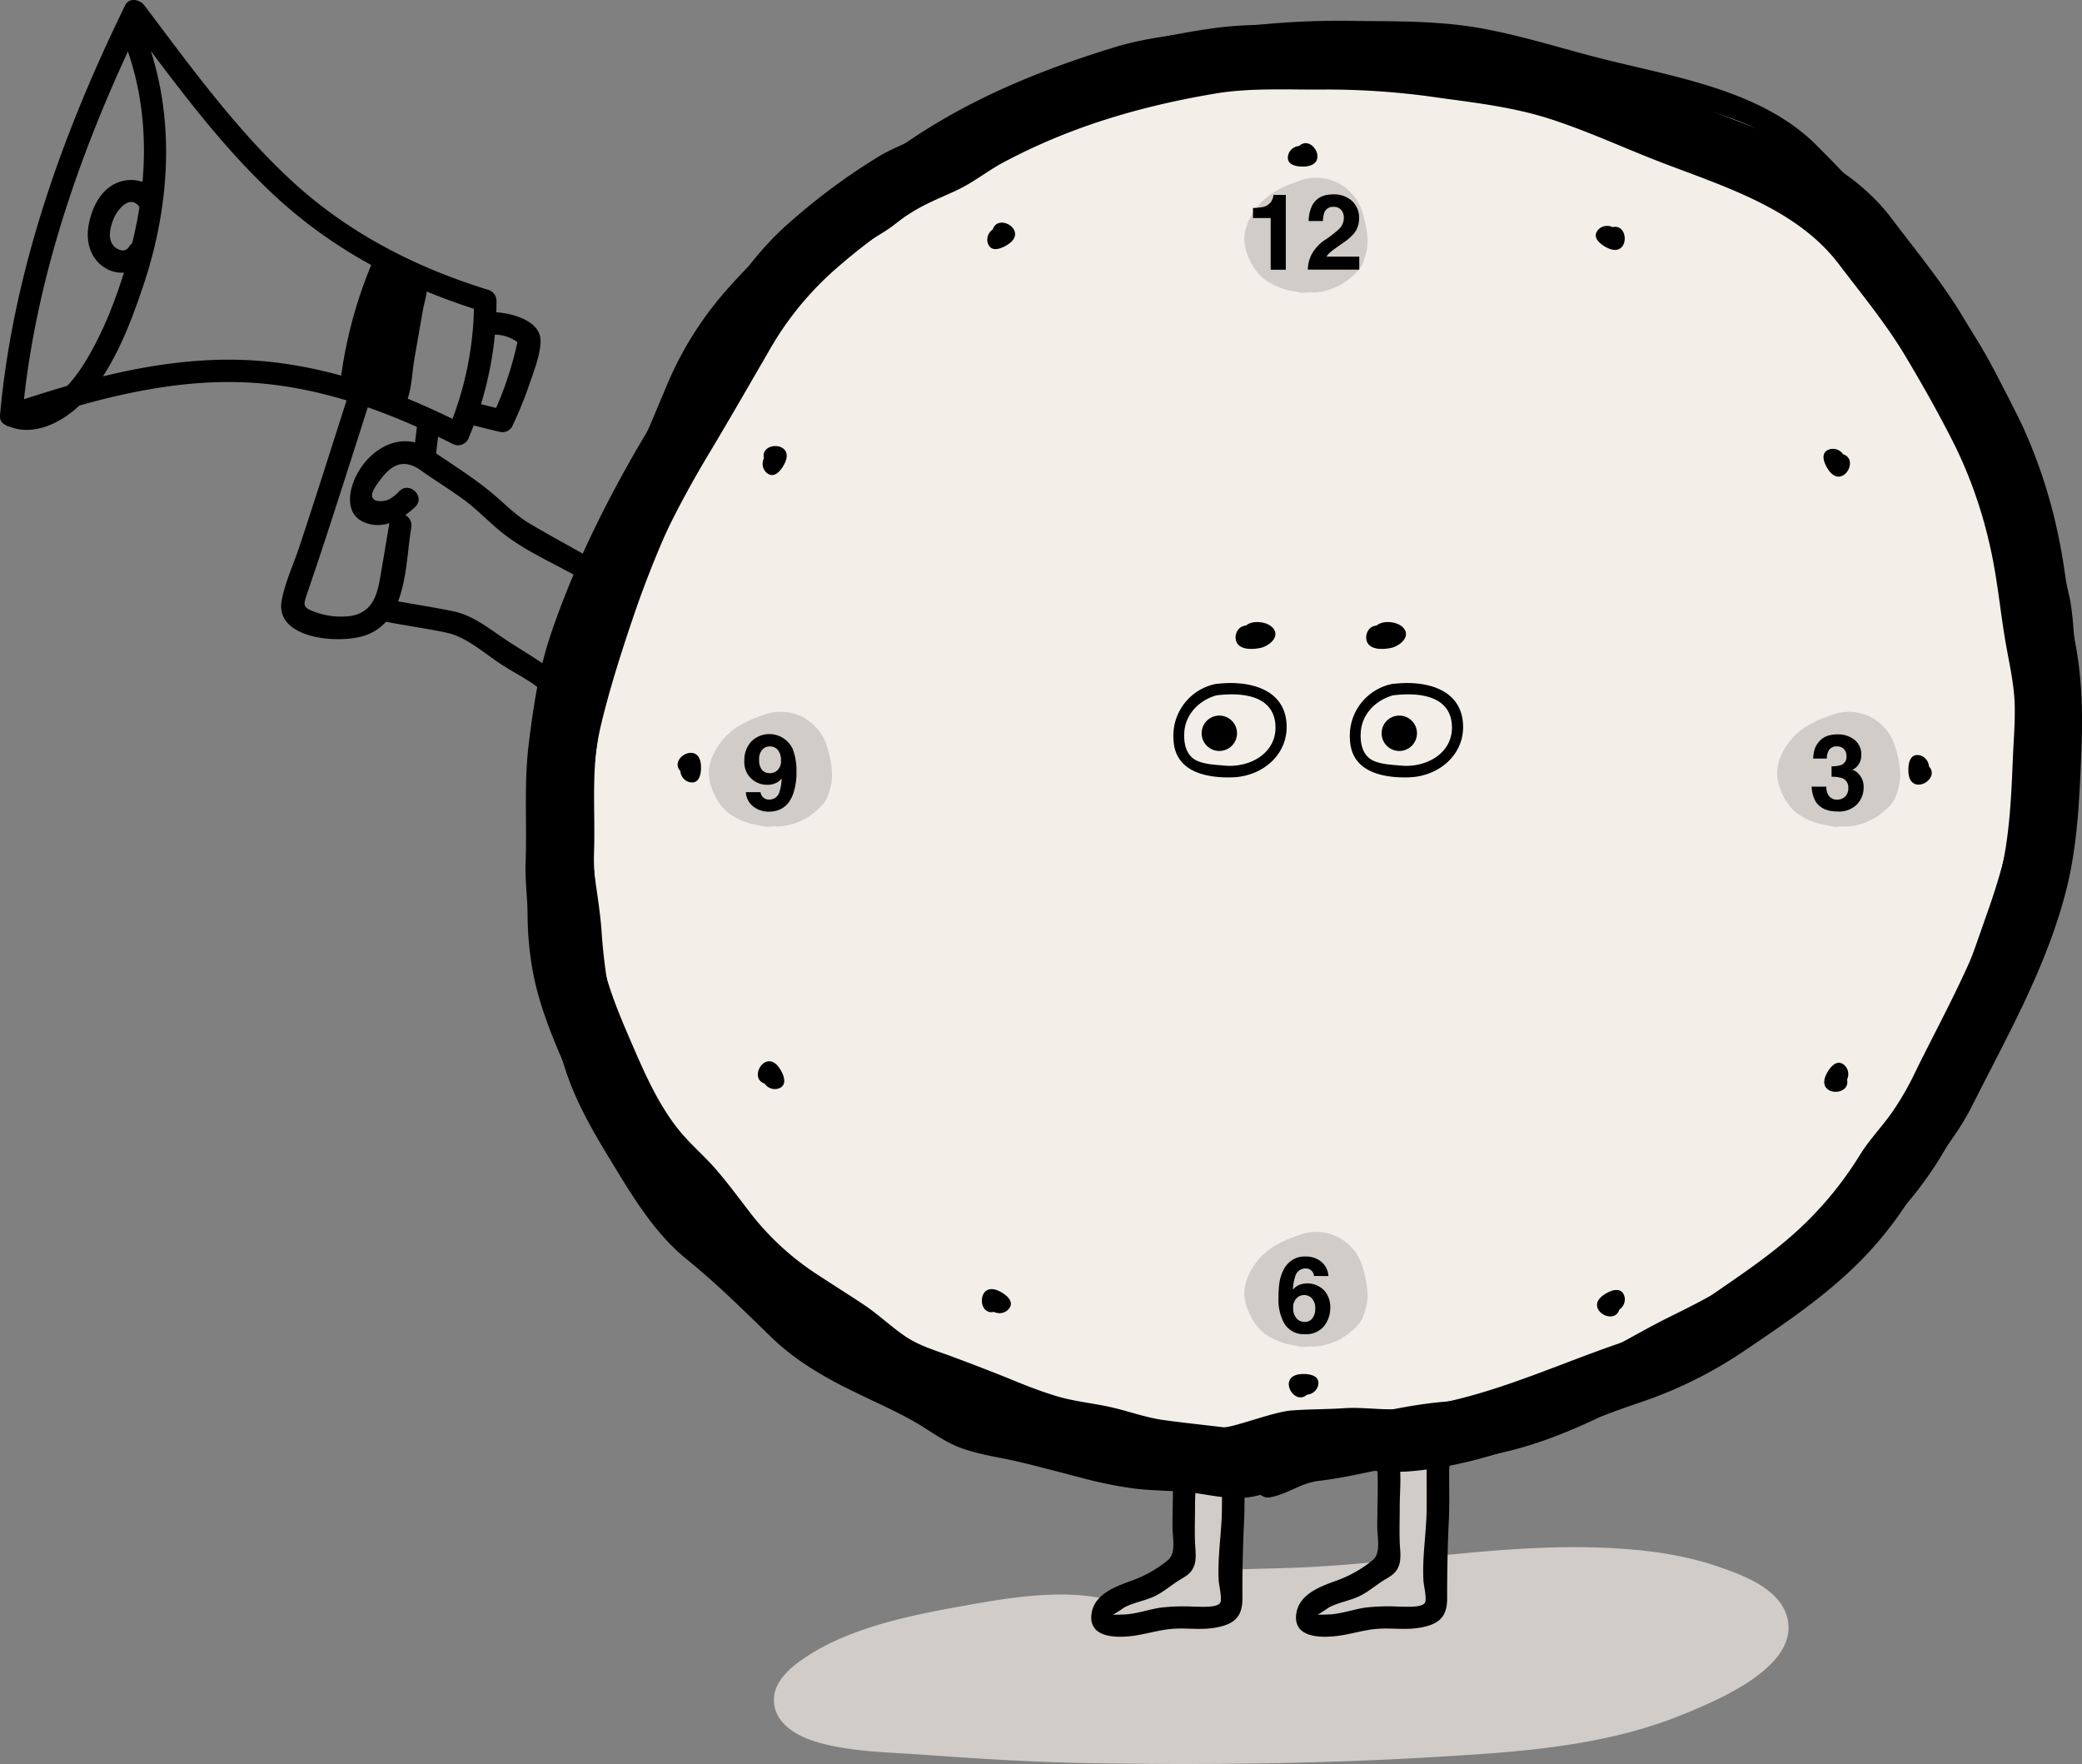 <svg xmlns="http://www.w3.org/2000/svg" viewBox="0 0 557.74 472.53"><rect x="0" y="0" width="557.74" height="472.53" fill="#808080" stroke="none"/><defs><style>.cls-1{fill:#d1ccc7;}.cls-2{fill:#f3eee8;}.cls-3{fill:none;}</style></defs><title>clock-2</title><g id="圖層_1" data-name="圖層 1"><path class="cls-1" d="M298.75,432.14C277,424.86,194.45,443.22,213,460.53c6,5.58,26.72,5.88,35.53,6.62,19.65,1.65,40,2.37,59.85,2.22,39.31-.31,82-.1,120.33-6.49,17.61-2.95,64.77-22,40.56-35.94-29.7-17.1-83.6-6.29-118-4.18-13.72.84-48.13-.49-55.41,8.75"/><path class="cls-1" d="M299.54,429.24c-13.17-4.19-29.27-1.28-42.52,1.11-14.26,2.57-30.9,6-42.89,14.74-3.42,2.47-6.95,6-6.81,10.53.19,6.12,6.31,9.5,11.47,11,9,2.65,18.72,2.72,28,3.38,14.73,1.06,29.43,2,44.21,2.27,30.59.55,61.43.24,92-1.55,22.69-1.33,46.22-2.69,67.5-11.34,9.15-3.73,32.77-13.23,28-27-2.52-7.22-12.07-10.65-18.59-12.86-10.28-3.48-21.31-4.64-32.11-5-26.22-.81-52,4.06-78.15,5.3-10.33.5-20.68.35-31,1.37-8,.79-19.25,1.58-24.93,8.18-2.5,2.91,1.72,7.17,4.25,4.24,4.53-5.28,14.29-5.79,20.68-6.42,8.75-.87,17.55-1,26.33-1.2,19.12-.53,38.11-3.55,57.19-4.83,20-1.35,42.53-2.36,61.26,6.12,4.84,2.19,12.47,5.91,8.17,12-3.84,5.45-11,8.9-16.8,11.69-17.44,8.36-35.91,10.8-55,12.51-26.72,2.38-53.58,2.6-80.39,2.78-25.66.18-51.05-.92-76.65-2.54-4.2-.26-36.36-1.48-27.84-11.43,3.81-4.45,10.56-6.89,15.87-8.85a158.92,158.92,0,0,1,23.67-6.53,170.06,170.06,0,0,1,24.72-3.28c6.2-.32,12.83-.54,18.82,1.37,3.69,1.17,5.27-4.62,1.59-5.79Z"/><path class="cls-1" d="M316.19,385.12a24,24,0,0,0-.05,3.79c.24,1.39.91,2.32,1,3.78.2,2.93,0,6,0,8.91,0,3.65,0,7.29,0,10.94,0,2,.8,5.4-.66,6.9-.76.77-2.12,1-3.07,1.54-1.77,1-3.14,2.74-5,3.66-3.22,1.61-7.08,2.13-10.18,4.14-2,1.32-4.85,5.69-1,6.52a23.22,23.22,0,0,0,7.53-.28c2.79-.51,5.77-1.55,8.56-1.7,2.17-.12,4.42,0,6.6,0a21.72,21.72,0,0,0,4.77-.21c1.09-.24,3.94-.66,4.61-1.56,1.08-1.45.09-7.76.09-9.61,0-6.2.95-11.9.95-18.14,0-3.15,0-6.31,0-9.47a24.28,24.28,0,0,1,.21-4.68c.35-1.88,1.26-3.41.64-5.39-2-.58-4.88-.1-7-.1-1.85,0-4.22-.36-6,.16l-.16.78"/><path d="M313.19,385.12c-.17,3.62.95,6.67,1,10.23.11,4.5-.1,9-.1,13.54,0,3,1.06,7.07-1.2,9a32.58,32.58,0,0,1-9.7,5.51c-4.43,1.59-10.33,3.7-10.83,9.25-.54,6,6.43,6.07,10.63,5.61,4-.45,7.87-1.85,12-2,3.53-.14,7,.36,10.53-.25,5-.88,7.34-2.75,7.31-7.93-.05-6.91.11-13.65.44-20.58.21-4.38.08-8.78.1-13.16,0-3.73,1.3-7.17.74-10.87a2.9,2.9,0,0,0-2.1-2.1,45.66,45.66,0,0,0-14.57.07,2.89,2.89,0,0,0-2.09,2.09l-.16.79c-.78,3.76,5,5.38,5.78,1.59l.16-.78L319,387.23a40.17,40.17,0,0,1,11.38-.06l-2.1-2.1c.41,2.7-.95,6.43-.95,9.28,0,3.46.05,6.94,0,10.4-.12,6.26-1.22,12.52-.84,18.78.07,1.17,1,4.94.36,5.84-.9,1.36-5.36,1-6.93,1a54.08,54.08,0,0,0-9.09.27c-3.08.49-6,1.54-9.15,1.8-.22,0-3.64.2-3.65,0,0,.35,3.25-1.91,3.06-1.81,2.52-1.37,5.51-1.79,8.1-3s4.72-3.18,7.12-4.6c1.67-1,2.86-1.7,3.58-3.61s.32-4.19.24-6.24c-.12-3.22,0-6.46,0-9.68,0-3.54.4-7.2,0-10.73-.29-2.69-1.1-4.8-1-7.57.18-3.86-5.82-3.85-6,0Z"/><path class="cls-1" d="M371,385.12a24,24,0,0,0,0,3.79c.25,1.39.92,2.32,1,3.78.2,2.93,0,6,0,8.91v10.94c0,2,.8,5.4-.67,6.9-.76.77-2.12,1-3.07,1.54-1.76,1-3.13,2.74-5,3.66-3.23,1.61-7.09,2.13-10.18,4.14-2,1.32-4.85,5.69-1,6.52a23.29,23.29,0,0,0,7.54-.28c2.78-.51,5.76-1.55,8.55-1.7,2.18-.12,4.42,0,6.6,0a21.81,21.81,0,0,0,4.78-.21c1.08-.24,3.93-.66,4.6-1.56,1.08-1.45.1-7.76.1-9.61,0-6.2.94-11.9.94-18.14,0-3.15,0-6.31,0-9.47a25.11,25.11,0,0,1,.21-4.68c.35-1.88,1.27-3.41.64-5.39-2-.58-4.88-.1-7-.1-1.86,0-4.23-.36-6,.16l-.16.78"/><path d="M368,385.12c-.17,3.62,1,6.67,1.05,10.23.11,4.5-.1,9-.1,13.54,0,3,1.06,7.07-1.2,9a32.76,32.76,0,0,1-9.71,5.51c-4.43,1.59-10.32,3.7-10.83,9.25-.54,6,6.43,6.07,10.63,5.61s7.88-1.85,12-2c3.52-.14,7,.36,10.52-.25,5-.88,7.34-2.75,7.31-7.93,0-6.91.11-13.65.44-20.58.21-4.38.09-8.78.1-13.16,0-3.73,1.3-7.17.74-10.87a2.91,2.91,0,0,0-2.09-2.1,45.65,45.65,0,0,0-14.57.07,2.89,2.89,0,0,0-2.1,2.09l-.16.79c-.78,3.76,5,5.38,5.78,1.59l.17-.78-2.1,2.09a40.17,40.17,0,0,1,11.38-.06l-2.09-2.1c.41,2.7-1,6.43-1,9.28,0,3.46.05,6.94,0,10.4-.11,6.26-1.22,12.52-.84,18.78.07,1.17,1,4.94.36,5.84-.9,1.36-5.35,1-6.93,1a54.11,54.11,0,0,0-9.09.27c-3.08.49-6,1.54-9.15,1.8-.22,0-3.64.2-3.65,0,0,.35,3.25-1.91,3.06-1.81,2.52-1.37,5.51-1.79,8.1-3s4.72-3.18,7.13-4.6c1.67-1,2.86-1.7,3.57-3.61s.32-4.19.24-6.24c-.12-3.22,0-6.46,0-9.68,0-3.54.39-7.2,0-10.73-.29-2.69-1.1-4.8-1-7.57.18-3.86-5.82-3.85-6,0Z"/><path class="cls-2" d="M349.22,394.35c-5.9,0-11.13,3.81-17,3.87-7.1.08-12.88-2.18-19.91-2-7.75.17-16.41-1.79-23.88-3.84-9-2.47-18.28-4.61-27.4-6.59-5.37-1.17-9.2-4.4-13.86-7.12-5.29-3.1-11.07-5.61-16.58-8.32-8.71-4.28-14.65-7.23-21.74-14.18-5.44-5.34-10.53-11-16.38-15.92-4.14-3.48-8.71-6.37-12.23-10.54-8-9.47-15.11-21.95-21.12-32.78-4.14-7.44-7.56-19.31-8.36-27.75-.47-4.88-2.11-9.16-2.2-14.11a65.87,65.87,0,0,0-1.62-13c-2.2-10.84-1.26-24.63-.69-35.62S151,183.5,154.07,173a297.32,297.32,0,0,1,17.13-44.2c5.35-11,8.59-22.58,14.48-33.53,7-12.93,16.22-20.9,26.63-30.83a66.45,66.45,0,0,1,15.18-11c5.25-2.83,9.06-7.27,14-10.61,9.38-6.4,19.48-12.82,29.86-17.31,8.74-3.78,17.55-6.32,26.52-9.45,9.88-3.45,20.1-3.52,30.31-5.27,17.15-3,35.73-2.18,53.28-1.87,15.66.28,30.45,5.52,45.39,9.31,14.74,3.73,30.33,7.21,44.33,13.29a44.25,44.25,0,0,1,14.53,10.72c5.73,6.07,11.95,12,17.52,18.19,6.62,7.35,12.16,16.29,18.2,24.15,11.73,15.26,19.4,35.22,23.76,54.09,2,8.55,6.22,17.78,6.88,26.49.91,11.83,2.09,23.2,2.17,35.19.13,20.17-7.13,41.88-14.44,60.68-2.78,7.12-4.76,14.8-8.3,21.66-2.61,5.06-6.12,9.19-8.31,14.46-4.57,11-13.72,23.49-22.44,31.51-9.05,8.33-17.21,16.61-27.39,23.94-7.9,5.68-17.17,8.92-25.6,13.74a222.6,222.6,0,0,1-31.31,15.37A133.2,133.2,0,0,1,400,386.56c-4.57,1.07-9.17.21-13.57,1.2-7.13,1.61-14.72,2.17-21.84,4a75.71,75.71,0,0,1-13.12,2.09c-4.51.41-7.76,3.89-12.08,4.33"/><path d="M349.22,391.35c-4.37.25-8.2,1.82-12.36,3-5.45,1.58-10.79.35-16.27-.47-4.47-.67-8.9-.51-13.4-.86a94.35,94.35,0,0,1-16.38-3.14c-10.07-2.64-20.67-4.3-30.58-7.44-4.52-1.43-8.31-4.53-12.37-6.86-4.84-2.77-10-5-15-7.45-8.59-4.18-16.37-8.59-23.21-15.36a277.74,277.74,0,0,0-21.48-19.69c-7.66-6.17-13-14.71-18.08-23S160,293.44,157,284.17a84.47,84.47,0,0,1-3.07-13c-.78-5.35-2.05-10.72-2.43-16.09-.68-9.44-2.88-18.62-3-28.12-.13-10.32.05-21.15,2.25-31.26,2.24-10.28,5.58-20.46,8.89-30.45,6.52-19.63,15.59-38.34,23.49-57.43a88.63,88.63,0,0,1,16.66-26.9c6.45-7,13.53-14.26,21.2-19.88,3.42-2.49,7.24-4.28,10.72-6.67,3.95-2.71,7.33-6.15,11.23-8.92a174.62,174.62,0,0,1,27.41-16.21,210.9,210.9,0,0,1,31.76-11.33c9.78-2.71,20.33-3.35,30.37-4.75,10.71-1.49,21.57-1.61,32.36-1.5,11.16.12,22.31,0,33.29,2.31,10.55,2.17,20.84,5.44,31.28,8,9.82,2.45,19.69,4.82,29.31,8,4.95,1.66,10.06,3.36,14.6,6s8.36,6.46,12.07,10.31c7.5,7.8,15.36,15.21,21.86,23.89,12.29,16.41,23.54,32.55,30.15,52.15,3.18,9.42,5.25,19.15,8.24,28.63,3.2,10.13,3.93,20.25,4.7,30.8.75,10.25,1.36,20.59.09,30.82-1.35,10.83-4.32,21.45-7.79,31.77-3.31,9.83-6.95,19.6-10.56,29.32-3.41,9.16-9.1,17.41-13.46,26.14-9,18.1-24.76,32.26-40.14,45-8.09,6.69-16.89,11.11-26.23,15.74-9.18,4.55-17.87,10-27.19,14.27-9.48,4.36-20.49,9-31,9.33-10,.32-20.44,2.43-30.21,4.72-4.37,1-8.71,1.37-13.12,2.09s-7.78,3.56-12.08,4.33c-3.79.68-2.18,6.46,1.6,5.79,4.62-.83,8.28-3.84,13-4.39,5.37-.63,10.51-1.76,15.8-2.87s10.39-1.64,15.55-2.63c5.41-1,10.89-.64,16.27-1.75,21.52-4.46,39.61-16.55,59.09-25.95a114.88,114.88,0,0,0,25.59-16.78c8.22-7.1,16.71-14.51,23.86-22.7a98.39,98.39,0,0,0,15.77-24c4.24-9.38,10.19-17.48,13.65-27.3,7.24-20.59,15.81-40.85,18-62.79,1.09-11.19.09-22.53-.81-33.7-.41-5-.57-10.19-1.41-15.19a112.1,112.1,0,0,0-4.14-15c-3.16-10-5.22-20.29-8.9-30.16a133.81,133.81,0,0,0-13.63-27.42C515.81,70.38,502,54.3,486.64,38.93c-14.74-14.78-37.86-18.25-57.32-23.16C418.56,13.06,408,9.62,397,7.62s-22-1.9-33.09-2a219.46,219.46,0,0,0-33,1.73c-10.63,1.52-21.82,2.11-32.13,5.25-21.53,6.57-42,15.12-60.16,28.57-3.84,2.84-7.2,6.33-11.26,8.87s-8.07,4.7-11.8,7.64A171.24,171.24,0,0,0,194,78.41a92.46,92.46,0,0,0-15.75,25.74c-4.44,10.51-8.8,21-13.45,31.42a304.8,304.8,0,0,0-11.46,29.78c-3.52,10.84-7.34,21.94-9.2,33.2a161.47,161.47,0,0,0-1.55,30.13A89.56,89.56,0,0,0,144,242.83c1,5.41,1.1,10.81,1.88,16.22,1.39,9.7,2.88,19.74,6.11,29,3.1,8.89,8.06,17,12.94,25,5.31,8.71,11,17.77,19,24.24S199.2,351,206.7,358.27c6.81,6.56,14.72,11,23.17,15.06,5,2.43,10.12,4.68,15,7.45,4.09,2.34,7.87,5.3,12.32,7,5,1.87,10.64,2.59,15.86,3.82,5.71,1.36,11.36,2.88,17,4.35a110.09,110.09,0,0,0,13.68,2.76c5.91.75,11.79.49,17.69,1.41,4.34.68,8.77,1.54,13.17.94,5-.68,9.53-3.36,14.64-3.66,3.83-.23,3.86-6.23,0-6Z"/><path class="cls-2" d="M349.89,388.65c-5.61,0-11.23,0-16.84.06-6.75.07-12.25-2.08-18.93-1.93-7.38.16-15.61-1.71-22.72-3.65-8.6-2.35-17.39-4.39-26.06-6.27-5.1-1.11-8.75-4.19-13.18-6.78-5-2.94-10.54-5.33-15.77-7.9-8.28-4.07-13.94-6.89-20.68-13.5-5.18-5.08-10-10.46-15.58-15.14-3.94-3.31-8.29-6.05-11.63-10-7.59-9-14.38-20.88-20.09-31.18-3.94-7.08-7.19-18.36-8-26.39-.44-4.65-2-8.71-2.09-13.43a62.57,62.57,0,0,0-1.53-12.37c-2.1-10.31-1.2-23.42-.66-33.87s4.5-21.8,7.46-31.76a283.18,283.18,0,0,1,16.3-42C185,122,188.1,111,193.7,100.59,200.32,88.3,209.13,80.71,219,71.27a63,63,0,0,1,14.44-10.5c5-2.7,8.61-6.91,13.28-10.1,8.92-6.08,18.54-12.19,28.41-16.46,8.31-3.59,16.69-6,25.22-9,9.39-3.28,19.12-3.34,28.83-5,16.31-2.81,34-2.07,50.68-1.78,14.89.27,28.95,5.25,43.17,8.85,14,3.55,28.84,6.86,42.17,12.65A42.14,42.14,0,0,1,479,50.13c5.45,5.77,11.37,11.4,16.67,17.29,6.29,7,11.56,15.5,17.31,23,11.16,14.51,18.45,33.5,22.6,51.44,1.87,8.14,5.91,16.92,6.54,25.2.86,11.25,2,22.07,2.06,33.47.13,19.18-6.77,39.84-13.73,57.71-2.64,6.78-4.52,14.08-7.89,20.6-2.49,4.82-5.83,8.74-7.91,13.76-4.34,10.49-13.05,22.34-21.34,30-8.61,7.92-16.37,15.8-26.05,22.77-7.52,5.4-16.34,8.49-24.35,13.07A211.88,211.88,0,0,1,413.16,373a127.16,127.16,0,0,1-15.58,4.6c-4.34,1-8.72.2-12.9,1.14-6.78,1.53-14,2.06-20.78,3.83a71.88,71.88,0,0,1-12.47,2c-4.3.39-7.39,3.71-11.49,4.13"/><path d="M349.89,385.65l-15,0c-5.16,0-10.05-.93-15.15-1.56-4.21-.52-8.44-.22-12.65-.72a122,122,0,0,1-16.77-3.67q-6.94-1.86-14-3.47c-5.23-1.22-10.9-1.85-15.67-4.43-4-2.15-7.65-4.8-11.68-6.87s-8.46-4.05-12.66-6.13a78,78,0,0,1-21.75-15.48c-3.39-3.44-6.73-6.93-10.33-10.15s-7.77-6-11.32-9.33c-6.68-6.35-11.58-15-16.21-22.89s-8.9-15.69-11.3-24.65a150.31,150.31,0,0,1-4.26-27.07c-.65-8.77-2.74-17.12-2.7-26,.05-9.9.36-20,2.69-29.6,2.3-9.47,5.31-18.89,8.43-28.12a279.62,279.62,0,0,1,12.08-29.87c4.18-8.82,7.35-18,11.34-26.93a81.47,81.47,0,0,1,15.83-23.48c6.25-6.51,12.94-13.48,20.45-18.53,3.33-2.23,6.95-3.94,10.14-6.38,4-3,7.62-6.34,11.8-9.12,8.52-5.7,17.33-11.1,26.83-15s20-7.91,30.18-10A287.77,287.77,0,0,1,338.4,22a263,263,0,0,1,30.24-.78c10.68.19,20.95.62,31.39,3.08,9.82,2.32,19.51,5.21,29.3,7.65a275.11,275.11,0,0,1,28.32,8.18c4.52,1.66,9,3.45,12.87,6.32,4.06,3,7.37,6.87,10.88,10.45,7.33,7.47,14.45,14.83,20.58,23.35,5.34,7.43,11.13,14.65,15.69,22.59A133.18,133.18,0,0,1,529,129.07c2.75,8.63,4.77,17.46,7.45,26.11,3.06,9.87,3.47,20.13,4.15,30.38.68,10.07,1,20.1-.61,30.09a173.33,173.33,0,0,1-7.75,29.2c-3.13,9-6.33,18.09-9.79,27a67.94,67.94,0,0,1-6.13,11.63,127.78,127.78,0,0,0-6.14,11.78c-8.55,17-23.29,30.27-37.72,42.29-7.7,6.41-16,10.66-24.91,15.06-8.68,4.3-16.9,9.43-25.7,13.51-9.48,4.4-20.22,8.79-30.79,9.12-9.23.29-19,2.38-28,4.47-4.57,1.07-9.35,1.11-13.87,2.22-3.56.88-6.46,3.24-10.1,3.89s-2.18,6.46,1.6,5.79c4-.72,7.29-3.36,11.32-4,5.11-.87,10.12-1.56,15.2-2.67,4.89-1.07,9.87-1.62,14.79-2.53,5.43-1,10.95-.73,16.33-1.83,20.7-4.25,38.18-15.95,56.89-25a107.71,107.71,0,0,0,24.2-16.1c7.75-6.73,15.76-13.71,22.49-21.48a93.71,93.71,0,0,0,14.73-22.46c3.81-8.41,9.26-15.69,12.44-24.45,6.9-19,14.74-38,17.29-58.14,1.38-10.92.64-21.92-.21-32.85-.78-10.06-1.7-19.34-4.77-29-5.92-18.62-9.86-37.2-20.28-54.09-10.86-17.6-24.46-32.8-38.73-47.61A56.13,56.13,0,0,0,461,35c-10.34-3.94-21.1-6.59-31.81-9.26-10.09-2.52-20-5.63-30.21-7.83-10.37-2.25-20.67-2.52-31.25-2.69-11-.18-22.05-.15-33,1.2-9.84,1.21-20.13,2.09-29.79,4.39-20.82,5-40.55,14.27-58.17,26.28-3.84,2.62-7.21,5.76-10.91,8.55-4,3.05-8.67,5.16-12.72,8.25A160.72,160.72,0,0,0,203,82.74C189,97.89,183.39,117.66,175,136c-8.66,18.85-16.18,39.28-20.34,59.64-2,9.54-2.18,19.63-2.1,29.35s2.24,18.84,2.9,28.36c.33,4.7,1.58,9.27,2.2,13.93a84.63,84.63,0,0,0,2.74,13c2.53,8.53,6.75,16.09,11.24,23.72,4.89,8.33,10.11,17.37,17.15,24.1,3.31,3.18,7.2,5.7,10.65,8.73,4.08,3.58,7.81,7.54,11.63,11.39a78.87,78.87,0,0,0,21.6,15.41c4.44,2.21,9,4.24,13.39,6.5s8.58,5.4,13.11,7.62c4.05,2,8.53,2.64,12.88,3.63q8.88,2,17.68,4.37a130.53,130.53,0,0,0,14.86,3.3c5.23.77,10.5.41,15.72,1.13,10,1.38,19.56,1.48,29.63,1.45,3.86,0,3.87-6,0-6Z"/><circle cx="374.85" cy="196.42" r="4.74"/><path d="M373.27,186.25c6.17-.77,15.06-.25,15.66,7.83.57,7.66-6.91,11.64-13.6,11-2.43-.22-5.44-.32-7.6-1.4-2.77-1.4-3.4-4.66-3.2-7.56.35-5.12,4.34-8.85,9.14-10,1.88-.44,1.09-3.33-.79-2.9a14.15,14.15,0,0,0-11.24,15c.42,8.37,8.4,10.23,15.82,10,7.84-.24,14.89-5.94,14.47-14.2-.5-9.87-10.7-11.82-18.66-10.83C371.38,183.48,371.36,186.49,373.27,186.25Z"/><path d="M326,186.25c6.17-.77,15.06-.25,15.66,7.83.57,7.66-6.91,11.64-13.6,11-2.43-.22-5.44-.32-7.6-1.4-2.77-1.4-3.4-4.66-3.2-7.56.35-5.12,4.34-8.85,9.14-10,1.88-.44,1.09-3.33-.79-2.9a14.15,14.15,0,0,0-11.24,15c.42,8.37,8.4,10.23,15.82,10,7.84-.24,14.89-5.94,14.47-14.2-.5-9.87-10.7-11.82-18.66-10.83C324.11,183.48,324.09,186.49,326,186.25Z"/><circle cx="326.64" cy="196.42" r="4.74"/><path d="M370.75,167.49c-1.32,0-2.77-.13-3.8.87a3.34,3.34,0,0,0-.63,3.82c1.13,2,4.39,1.78,6.31,1.38,2.31-.49,5.52-3.06,3.22-5.48-1.59-1.67-5.71-2.09-7.34-.26-1.18,1.33,0,3.05,1.35,3.66a3.8,3.8,0,0,0,4.26-.64,1.53,1.53,0,0,0-.66-2.51l-.42-.15c-1.81-.68-2.59,2.22-.8,2.89l.42.15-.66-2.5c-.18.18-.4.14-.65.12a.77.77,0,0,1-.33-.12c-.21-.1,0,.3-.06-.16l-.39,1.46c.57-.7,2-.19,2.76-.11.52.05,0,.41.3-.09.07-.14-.26.21-.31.23a5.85,5.85,0,0,1-1.53.62c-.92.14-1.87-.08-2.77,0-.53.05-.08-.24-.11,0s.19-.12.07-.11c.59-.05,1.17-.07,1.77-.07a1.5,1.5,0,0,0,0-3Z"/><path d="M335.77,167.49c-1.32,0-2.77-.13-3.8.87a3.34,3.34,0,0,0-.63,3.82c1.13,2,4.39,1.78,6.31,1.38,2.31-.49,5.52-3.06,3.22-5.48-1.59-1.67-5.71-2.09-7.34-.26-1.18,1.33,0,3.05,1.35,3.66a3.8,3.8,0,0,0,4.26-.64,1.53,1.53,0,0,0-.66-2.51l-.42-.15c-1.81-.68-2.59,2.22-.79,2.89l.41.15-.66-2.5c-.18.18-.39.14-.65.12a.77.77,0,0,1-.33-.12c-.2-.1,0,.3-.06-.16l-.39,1.46c.57-.7,2-.19,2.76-.11.52.05,0,.41.3-.09.07-.14-.26.21-.31.23a5.85,5.85,0,0,1-1.53.62c-.92.14-1.87-.08-2.77,0-.53.05-.08-.24-.11,0s.19-.12.07-.11c.59-.05,1.17-.07,1.77-.07a1.5,1.5,0,0,0,0-3Z"/><path d="M557.46,204c.5-10.91.53-20.81-1.48-31.58-1.86-10-2.62-20.17-4.84-30.13A137.85,137.85,0,0,0,541.76,114,328.32,328.32,0,0,0,525.9,85c-5.57-9.34-12.59-17.76-19.12-26.43-12.57-16.7-33.85-23.2-52.63-30.45-10.4-4-20.57-8.71-31.14-12.26-10.27-3.44-20.83-4.85-31.52-6.33C380,7.89,368.44,6.55,356.82,6.66c-10.67.09-21.86-.58-32.44,1a197.37,197.37,0,0,0-61.85,19.62c-4.42,2.28-8.39,5.21-12.71,7.64-4.57,2.58-9.6,4.17-14.15,6.84A168,168,0,0,0,212,59.17c-16.26,13.93-24.66,33.74-35.7,51.62-11.44,18.5-21.95,38.83-28.88,59.5-3.12,9.3-4.58,19.33-5.78,29-1.31,10.58-.44,21.13-.84,31.73-.18,4.65.5,9.3.53,13.95a88.26,88.26,0,0,0,1.18,14c1.57,9.4,5.09,18,8.86,26.68,4,9.22,8.26,19.33,14.78,27.1,3.35,4,7.33,7.4,10.74,11.36,3.83,4.43,7.24,9.2,10.86,13.8,5.71,7.27,12.4,12.72,20.09,17.79,4.2,2.77,8.51,5.37,12.66,8.22,4.59,3.15,8.6,7.2,13.38,10,4.35,2.58,9.44,3.88,14.16,5.61,5.52,2,11,4.17,16.44,6.37a129.62,129.62,0,0,0,13.78,4.89c5,1.4,10.16,1.74,15.19,2.95,4.87,1.17,9.51,2.88,14.5,3.58,5.84.83,30.95-2.16,36.28-2.67s10.84-.42,16.25-.75c5.7-.35,11.33.68,17,.23,21.95-1.75,41.42-11.57,61.94-18.48a115.3,115.3,0,0,0,28.23-14.06c8.59-5.8,17.48-11.8,25.26-18.68a99,99,0,0,0,18.9-22.12c5.21-8.51,12-15.57,16.49-24.57,9.62-19.12,20.36-37.9,25.48-58.87C556.4,226.48,557,215.18,557.46,204ZM536,233.7c-4.5,19-14.14,35.68-22.7,53a77.71,77.71,0,0,1-6.84,11.83c-2.71,3.69-5.83,7-8.24,10.88a95,95,0,0,1-16.8,20.31c-6.82,6.24-14.69,11.52-22.28,16.77a104,104,0,0,1-25.54,13.41c-19.09,6.56-37.39,15.51-57.75,17.46-5.26.51-10.45-.5-15.74-.15-4.77.32-9.57.24-14.35.63s-15.84,4.75-18.14,4.47c-5.33-.65-10.69-1.2-16-1.94-4.53-.63-8.77-2.17-13.19-3.24-5.07-1.22-10.22-1.62-15.25-3.11-4.41-1.31-8.66-3-12.92-4.76Q262.17,366,254,363c-4.07-1.47-8.12-2.71-11.7-5.18-3.74-2.58-7-5.72-10.8-8.27s-7.92-5.09-11.84-7.69A72.94,72.94,0,0,1,201.86,326c-3.39-4.31-6.59-8.78-10.2-12.92-3.08-3.53-6.69-6.58-9.66-10.21-5.89-7.21-9.78-16.44-13.44-24.93-3.36-7.78-6.47-15.46-7.87-23.86a81,81,0,0,1-1.07-12.72c0-4.2-.65-8.4-.5-12.59.34-9.15-.44-18.3.57-27.42,1-8.76,2.29-17.86,4.88-26.29,2.85-9.24,7.15-18.11,11.2-26.87a276.69,276.69,0,0,1,14.16-26.69c5.39-9,10.56-18,15.78-27a84.71,84.71,0,0,1,17.18-21.59,157.4,157.4,0,0,1,21.75-16.28c3.8-2.33,7.84-3.85,11.84-5.75,4.34-2.06,8.11-5.13,12.34-7.39,17.85-9.53,36.56-15,56.43-18.38,9.9-1.7,20.41-1,30.41-1.13A207.14,207.14,0,0,1,386,26.26c9.81,1.33,19.62,2.52,29.08,5.55,10,3.2,19.57,7.67,29.36,11.46,16.92,6.54,36.66,12.4,48.09,27.39,6.07,8,12.54,15.82,17.72,24.43,4.78,8,9.46,16.27,13.6,24.58a121.25,121.25,0,0,1,9,25.57c2.21,9.17,2.93,18.48,4.58,27.74.94,5.24,2.13,10.45,2.28,15.79.13,4.61-.27,9.26-.47,13.87C538.82,213,538.4,223.55,536,233.7Z"/><path d="M161.24,151.38c-6.38-4-13.15-7.39-19.6-11.29-3.79-2.3-6.52-5.27-9.93-8.09-5.19-4.31-11-7.84-16.48-11.65-8.33-5.74-18,.84-20.83,9.61-1.2,3.72-1,8.09,3,9.87,5.08,2.27,10.21-.58,13.84-4.06,2.79-2.68-1.46-6.92-4.25-4.24a11.35,11.35,0,0,1-2.74,2.24c-1.09.5-4,1-4.53-.66-.47-1.38,1.83-4.18,2.59-5.16,3.15-4,6.33-4.85,10.44-1.94,3.78,2.67,7.72,5.07,11.46,7.82,3.41,2.5,6.22,5.45,9.43,8.15,7.2,6.06,16.61,9.59,24.54,14.58,3.28,2.07,6.29-3.12,3-5.18Z"/><path d="M101.64,166.21c5.9,1.21,11.88,2,17.79,3.22,5.55,1.11,10.3,5.6,15,8.64,2.58,1.67,5.34,3.09,7.89,4.79,3,2,5.45,4.57,8.49,6.46l2.32-5.48-.42-.14c-3.66-1.26-5.23,4.54-1.59,5.78l.41.14c3.3,1.14,5.12-3.73,2.31-5.48-3-1.88-5.53-4.49-8.49-6.46s-5.91-3.76-8.83-5.63c-4.67-3-9.25-7-14.73-8.23-6.15-1.32-12.41-2.13-18.57-3.39-3.77-.77-5.38,5-1.59,5.78Z"/><path class="cls-1" d="M492.18,221.72c-1.52-.46-3-.68-4.56-1a18,18,0,0,1-5.47-2.37c-3.2-2-5.46-6.28-6-10-.59-4,1.71-8.17,4.35-11,2.8-3,6.87-4.73,10.67-6A13,13,0,0,1,501,192a13.23,13.23,0,0,1,6.57,7.59c1,3.14,1.88,7.09,1.26,10.37a20.84,20.84,0,0,1-1.27,4.09,8.88,8.88,0,0,1-2.14,2.59,16.35,16.35,0,0,1-8.61,4.5,10.18,10.18,0,0,1-3.07.23c-.72,0-2.34.3-2.84-.31"/><path class="cls-1" d="M206,221.72c-1.52-.46-3-.68-4.56-1a18,18,0,0,1-5.47-2.37c-3.2-2-5.46-6.28-6-10-.59-4,1.71-8.17,4.35-11,2.8-3,6.87-4.73,10.67-6a13,13,0,0,1,9.86.64,13.23,13.23,0,0,1,6.57,7.59c1,3.14,1.88,7.09,1.26,10.37a20.84,20.84,0,0,1-1.27,4.09,8.72,8.72,0,0,1-2.14,2.59,16.35,16.35,0,0,1-8.61,4.5,10.18,10.18,0,0,1-3.07.23c-.72,0-2.34.3-2.84-.31"/><path class="cls-1" d="M349.48,361.05c-1.52-.46-3-.68-4.56-1a18.29,18.29,0,0,1-5.48-2.37c-3.19-2-5.46-6.29-6-10-.59-4,1.71-8.17,4.35-11,2.79-3,6.86-4.73,10.67-6a12.88,12.88,0,0,1,9.86.64,13.21,13.21,0,0,1,6.57,7.59c.95,3.14,1.87,7.09,1.26,10.37a21.44,21.44,0,0,1-1.27,4.08,9.08,9.08,0,0,1-2.14,2.6,20.33,20.33,0,0,1-3.86,2.84,19.54,19.54,0,0,1-4.75,1.66,10.18,10.18,0,0,1-3.07.23c-.73,0-2.35.29-2.85-.31"/><path class="cls-1" d="M349.48,78.68c-1.52-.45-3-.67-4.56-1a17.8,17.8,0,0,1-5.48-2.37c-3.19-2-5.46-6.28-6-10-.59-4,1.71-8.17,4.35-11,2.79-3,6.86-4.74,10.67-6a12.88,12.88,0,0,1,9.86.64,13.22,13.22,0,0,1,6.57,7.58c.95,3.15,1.87,7.09,1.26,10.37A21.54,21.54,0,0,1,364.88,71a9,9,0,0,1-2.14,2.59,20,20,0,0,1-3.86,2.85,20.42,20.42,0,0,1-4.75,1.66,10.18,10.18,0,0,1-3.07.23c-.73,0-2.35.29-2.85-.32"/><path d="M335.66,58.4V55.71a16.85,16.85,0,0,0,2.61-.25,3.65,3.65,0,0,0,1.93-1.05A3.54,3.54,0,0,0,341,53a3.38,3.38,0,0,0,.15-.8h3.3V72.25h-4.05V58.4Z"/><path d="M351.28,68.3a11.06,11.06,0,0,1,4-4.25,29.56,29.56,0,0,0,3.53-2.8A4.15,4.15,0,0,0,360,58.37a3.19,3.19,0,0,0-.7-2.12,2.51,2.51,0,0,0-2-.84,2.46,2.46,0,0,0-2.45,1.34,6.75,6.75,0,0,0-.44,2.46h-3.84a9.89,9.89,0,0,1,.93-4.14q1.59-3,5.62-3a7.16,7.16,0,0,1,5.07,1.76,6.11,6.11,0,0,1,1.89,4.68,6.34,6.34,0,0,1-1.34,4A13.08,13.08,0,0,1,359.87,65l-1.58,1.12c-1,.7-1.67,1.21-2,1.53a4.2,4.2,0,0,0-.92,1.09h8.76v3.48H350.35A9.52,9.52,0,0,1,351.28,68.3Z"/><path d="M352,341.79a2.08,2.08,0,0,0-.37-1.07,2.17,2.17,0,0,0-1.93-.94,2.84,2.84,0,0,0-2.74,2.16,13.1,13.1,0,0,0-.61,3.52,4.43,4.43,0,0,1,1.7-1.28,6.25,6.25,0,0,1,6.6,1.41,6.5,6.5,0,0,1,1.71,4.64,7.86,7.86,0,0,1-1.67,5,6.22,6.22,0,0,1-5.21,2.15,6,6,0,0,1-5.6-3.17,13,13,0,0,1-1.39-6.4,29.1,29.1,0,0,1,.19-3.74,11.55,11.55,0,0,1,1.34-4.27,7,7,0,0,1,2.25-2.34,6.08,6.08,0,0,1,3.33-.88A6.57,6.57,0,0,1,354,338a5.46,5.46,0,0,1,1.87,3.82ZM347.3,353.1a2.78,2.78,0,0,0,2.21,1,2.48,2.48,0,0,0,2.08-1,4.12,4.12,0,0,0,.75-2.56,3.87,3.87,0,0,0-.86-2.7,2.74,2.74,0,0,0-2.1-.93,2.79,2.79,0,0,0-1.79.61,3.43,3.43,0,0,0-1.16,2.9A4,4,0,0,0,347.3,353.1Z"/><path d="M201.23,198.65a6.89,6.89,0,0,1,11.13,2,15.94,15.94,0,0,1,1,6.05,17.16,17.16,0,0,1-.93,6.08c-1.18,3.1-3.35,4.64-6.51,4.64a6.65,6.65,0,0,1-4.06-1.33,5.25,5.25,0,0,1-2.06-3.9h3.93a2.35,2.35,0,0,0,.75,1.44,2.32,2.32,0,0,0,1.62.55,2.81,2.81,0,0,0,2.74-2.16,12.27,12.27,0,0,0,.54-3.47,4.05,4.05,0,0,1-1.15,1,5.13,5.13,0,0,1-2.72.67,6.2,6.2,0,0,1-4.26-1.66,6.07,6.07,0,0,1-1.85-4.77A7.35,7.35,0,0,1,201.23,198.65Zm6.64,8a3.26,3.26,0,0,0,1.34-3,4.19,4.19,0,0,0-.79-2.7,2.63,2.63,0,0,0-2.18-1,2.69,2.69,0,0,0-1.73.57,3.57,3.57,0,0,0-1.14,3,4.14,4.14,0,0,0,.73,2.68,2.69,2.69,0,0,0,2.23.9A2.79,2.79,0,0,0,207.87,206.62Z"/><path d="M489.26,210.73a4.46,4.46,0,0,0,.39,2,2.65,2.65,0,0,0,2.61,1.46,2.88,2.88,0,0,0,2-.8,2.94,2.94,0,0,0,.87-2.29,2.6,2.6,0,0,0-1.61-2.65,8.3,8.3,0,0,0-2.87-.37v-2.82a7.47,7.47,0,0,0,2.68-.38,2.31,2.31,0,0,0,1.31-2.35,2.62,2.62,0,0,0-.67-1.87,2.43,2.43,0,0,0-1.88-.72,2.37,2.37,0,0,0-2.05.88,3.74,3.74,0,0,0-.63,2.37h-3.69a9.85,9.85,0,0,1,.52-2.84,6.35,6.35,0,0,1,1.52-2.17,5.27,5.27,0,0,1,1.84-1.08,7.91,7.91,0,0,1,2.61-.38,7,7,0,0,1,4.64,1.49,5,5,0,0,1,1.77,4,4.38,4.38,0,0,1-1.06,3,3.6,3.6,0,0,1-1.38,1,2.83,2.83,0,0,1,1.55.93,4.93,4.93,0,0,1,1.51,3.82,6.47,6.47,0,0,1-1.76,4.48,6.73,6.73,0,0,1-5.23,1.93q-4.26,0-5.92-2.78a8.35,8.35,0,0,1-1-3.88Z"/><circle class="cls-3" cx="349.47" cy="206.34" r="174.88"/><path d="M348.93,39.16a3.31,3.31,0,0,0-3.77,2.12c-.93,3,2.33,3.48,4.51,3.31,6.68-.51,1.57-9.17-1.92-5.2"/><path d="M432.72,61.34a3.31,3.31,0,0,0-4.32-.06c-2.31,2.14.26,4.19,2.24,5.14,6,2.89,5.95-7.16.94-5.47"/><path d="M494.14,122.49a3.31,3.31,0,0,0-3.71-2.21c-3.07.69-1.86,3.76-.63,5.57,3.78,5.53,8.73-3.21,3.55-4.26"/><path d="M516.69,206.19a3.32,3.32,0,0,0-2.11-3.78c-3-.93-3.49,2.32-3.33,4.51.5,6.68,9.17,1.59,5.21-1.92"/><path d="M494.3,289.92a3.31,3.31,0,0,0,.06-4.32c-2.12-2.31-4.18.25-5.14,2.23-2.91,6,7.14,6,5.47.95"/><path d="M433,351.19a3.31,3.31,0,0,0,2.22-3.71c-.69-3.07-3.75-1.87-5.57-.64-5.54,3.76,3.19,8.74,4.25,3.56"/><path d="M349.24,373.52a3.31,3.31,0,0,0,3.78-2.1c.94-3-2.31-3.5-4.5-3.34-6.68.48-1.61,9.16,1.9,5.21"/><path d="M265.56,350.92a3.31,3.31,0,0,0,4.32.07c2.32-2.12-.24-4.18-2.22-5.14-6-2.93-6,7.12-1,5.46"/><path d="M204.45,289.45a3.3,3.3,0,0,0,3.7,2.23c3.07-.68,1.88-3.74.65-5.56-3.75-5.56-8.74,3.17-3.56,4.24"/><path d="M182.33,205.64a3.3,3.3,0,0,0,2.09,3.79c3,.95,3.5-2.3,3.35-4.49-.47-6.68-9.16-1.64-5.22,1.89"/><path d="M205.14,122a3.31,3.31,0,0,0-.08,4.33c2.11,2.32,4.18-.24,5.15-2.21,2.94-6-7.11-6-5.46-1"/><path d="M266.77,61.07a3.29,3.29,0,0,0-2.24,3.7c.66,3.07,3.74,1.89,5.56.66,5.56-3.73-3.15-8.75-4.24-3.58"/><path d="M97.42,93.05c-3.9,12-7.73,24.13-11.61,36.19q-2.73,8.47-5.51,16.94c-1.58,4.78-4,9.89-4.87,14.86-1.72,10.38,16.15,11.61,22.87,9,10.88-4.17,10.24-19.12,11.88-28.77.63-3.78-5.15-5.4-5.79-1.6-.85,5-1.69,10.06-2.55,15.08s-2.32,9.51-8.22,10.29A20.26,20.26,0,0,1,84,163.79c-2.65-1.06-2.82-1.53-1.92-4.2,1.24-3.7,2.51-7.39,3.74-11.1,5.92-17.91,11.55-35.91,17.35-53.85,1.19-3.68-4.6-5.26-5.78-1.59Z"/><path d="M132.54,89.63a10.67,10.67,0,0,1,7.27,3L139,89.7a91.35,91.35,0,0,1-7,21.55l3.39-1.37-9.31-2.29c-3.75-.91-5.35,4.87-1.6,5.79l9.32,2.28a3,3,0,0,0,3.38-1.38,103.77,103.77,0,0,0,4.43-10.75c1.21-3.55,3.19-8.44,3.2-12.24,0-5.48-7.89-7.48-12.29-7.66-3.87-.16-3.86,5.84,0,6Z"/><path d="M3.81,114.09c19.15-6.44,39-12.11,59.41-11.74s39.86,7.39,58,16.54a3.06,3.06,0,0,0,4.41-1.79A93.73,93.73,0,0,0,133,80.53a3.06,3.06,0,0,0-2.2-2.89c-19.5-6-37.49-15.22-52.57-29.12S51,17.77,38.69,1.46c-1.23-1.63-4.09-2.24-5.18,0C16.69,35.86,3.47,72.85,0,111.2c-.34,3.84,5.66,3.82,6,0C9.36,74,22.37,37.87,38.69,4.49H33.51c12.85,17,25.46,34.72,41.35,49.1,15.67,14.17,34.22,23.61,54.32,29.83L127,80.53a89.48,89.48,0,0,1-7.12,35l4.41-1.8c-18.69-9.42-38.52-16.66-59.63-17.33-21.38-.67-42.34,5.18-62.41,11.93-3.64,1.22-2.08,7,1.59,5.78Z"/><path d="M103,70.21a109.78,109.78,0,0,0-9,33.64A32.06,32.06,0,0,1,105.13,107a.81.81,0,0,0,.65.12c.25-.1.33-.41.38-.68l5.19-29.83a1.64,1.64,0,0,0-.1-1.2c-.32-.44-1-.44-1.5-.44a8.8,8.8,0,0,1-6-2.47"/><path d="M100.43,68.7A119.72,119.72,0,0,0,91,103.85c-.2,1.74,1.54,2.82,3,3,4,.48,7.19,2.46,11,3.17a3.11,3.11,0,0,0,3.39-1.38c1.94-3.49,1.95-8.68,2.63-12.59l2.27-13c.43-2.48,2-6.62.57-9.1-1.62-2.73-5.72-1.62-8-3.52-3-2.45-7.22,1.78-4.25,4.25a14.39,14.39,0,0,0,4.12,2.56c1.1.41,3.15.3,4,.81l-1.48-2.59c.43,4.81-1.56,10.58-2.39,15.32l-1.3,7.46c-.36,2.11-.33,5.54-1.37,7.42l3.39-1.38c-4.28-.79-8.14-2.85-12.58-3.38l3,3a110.34,110.34,0,0,1,8.61-32.13c1.54-3.5-3.63-6.56-5.18-3Z"/><path d="M111.72,114.07l-.81,6.65c-.2,1.61,1.52,3,3,3a3.08,3.08,0,0,0,3-3l.81-6.65c.19-1.61-1.52-3-3-3a3.08,3.08,0,0,0-3,3Z"/><path d="M32.58,9.45C40.77,28.81,39.86,50.51,34,70.39c-2.73,9.34-6.35,18.82-11.52,27.1-3.43,5.49-10.4,13.8-18,11.17C.9,107.39-.67,113.19,3,114.45,10.23,117,18.18,112.2,22.85,107c7.5-8.3,11.91-19.7,15.43-30.16C46,54,47.3,29,37.76,6.42c-1.5-3.55-6.67-.49-5.18,3Z"/><path d="M41.46,51c-2.44-3-7-3.48-10.37-1.91-4.41,2-6.67,7-7.41,11.59s.86,9.36,5.21,11.48a8.35,8.35,0,0,0,10.81-3c2-3.3-3.15-6.31-5.18-3-1.1,1.77-3.47.67-4.35-.64-1.37-2-.54-4.92.3-7,1-2.38,4.23-6.39,6.75-3.28S43.87,54,41.46,51Z"/></g></svg>